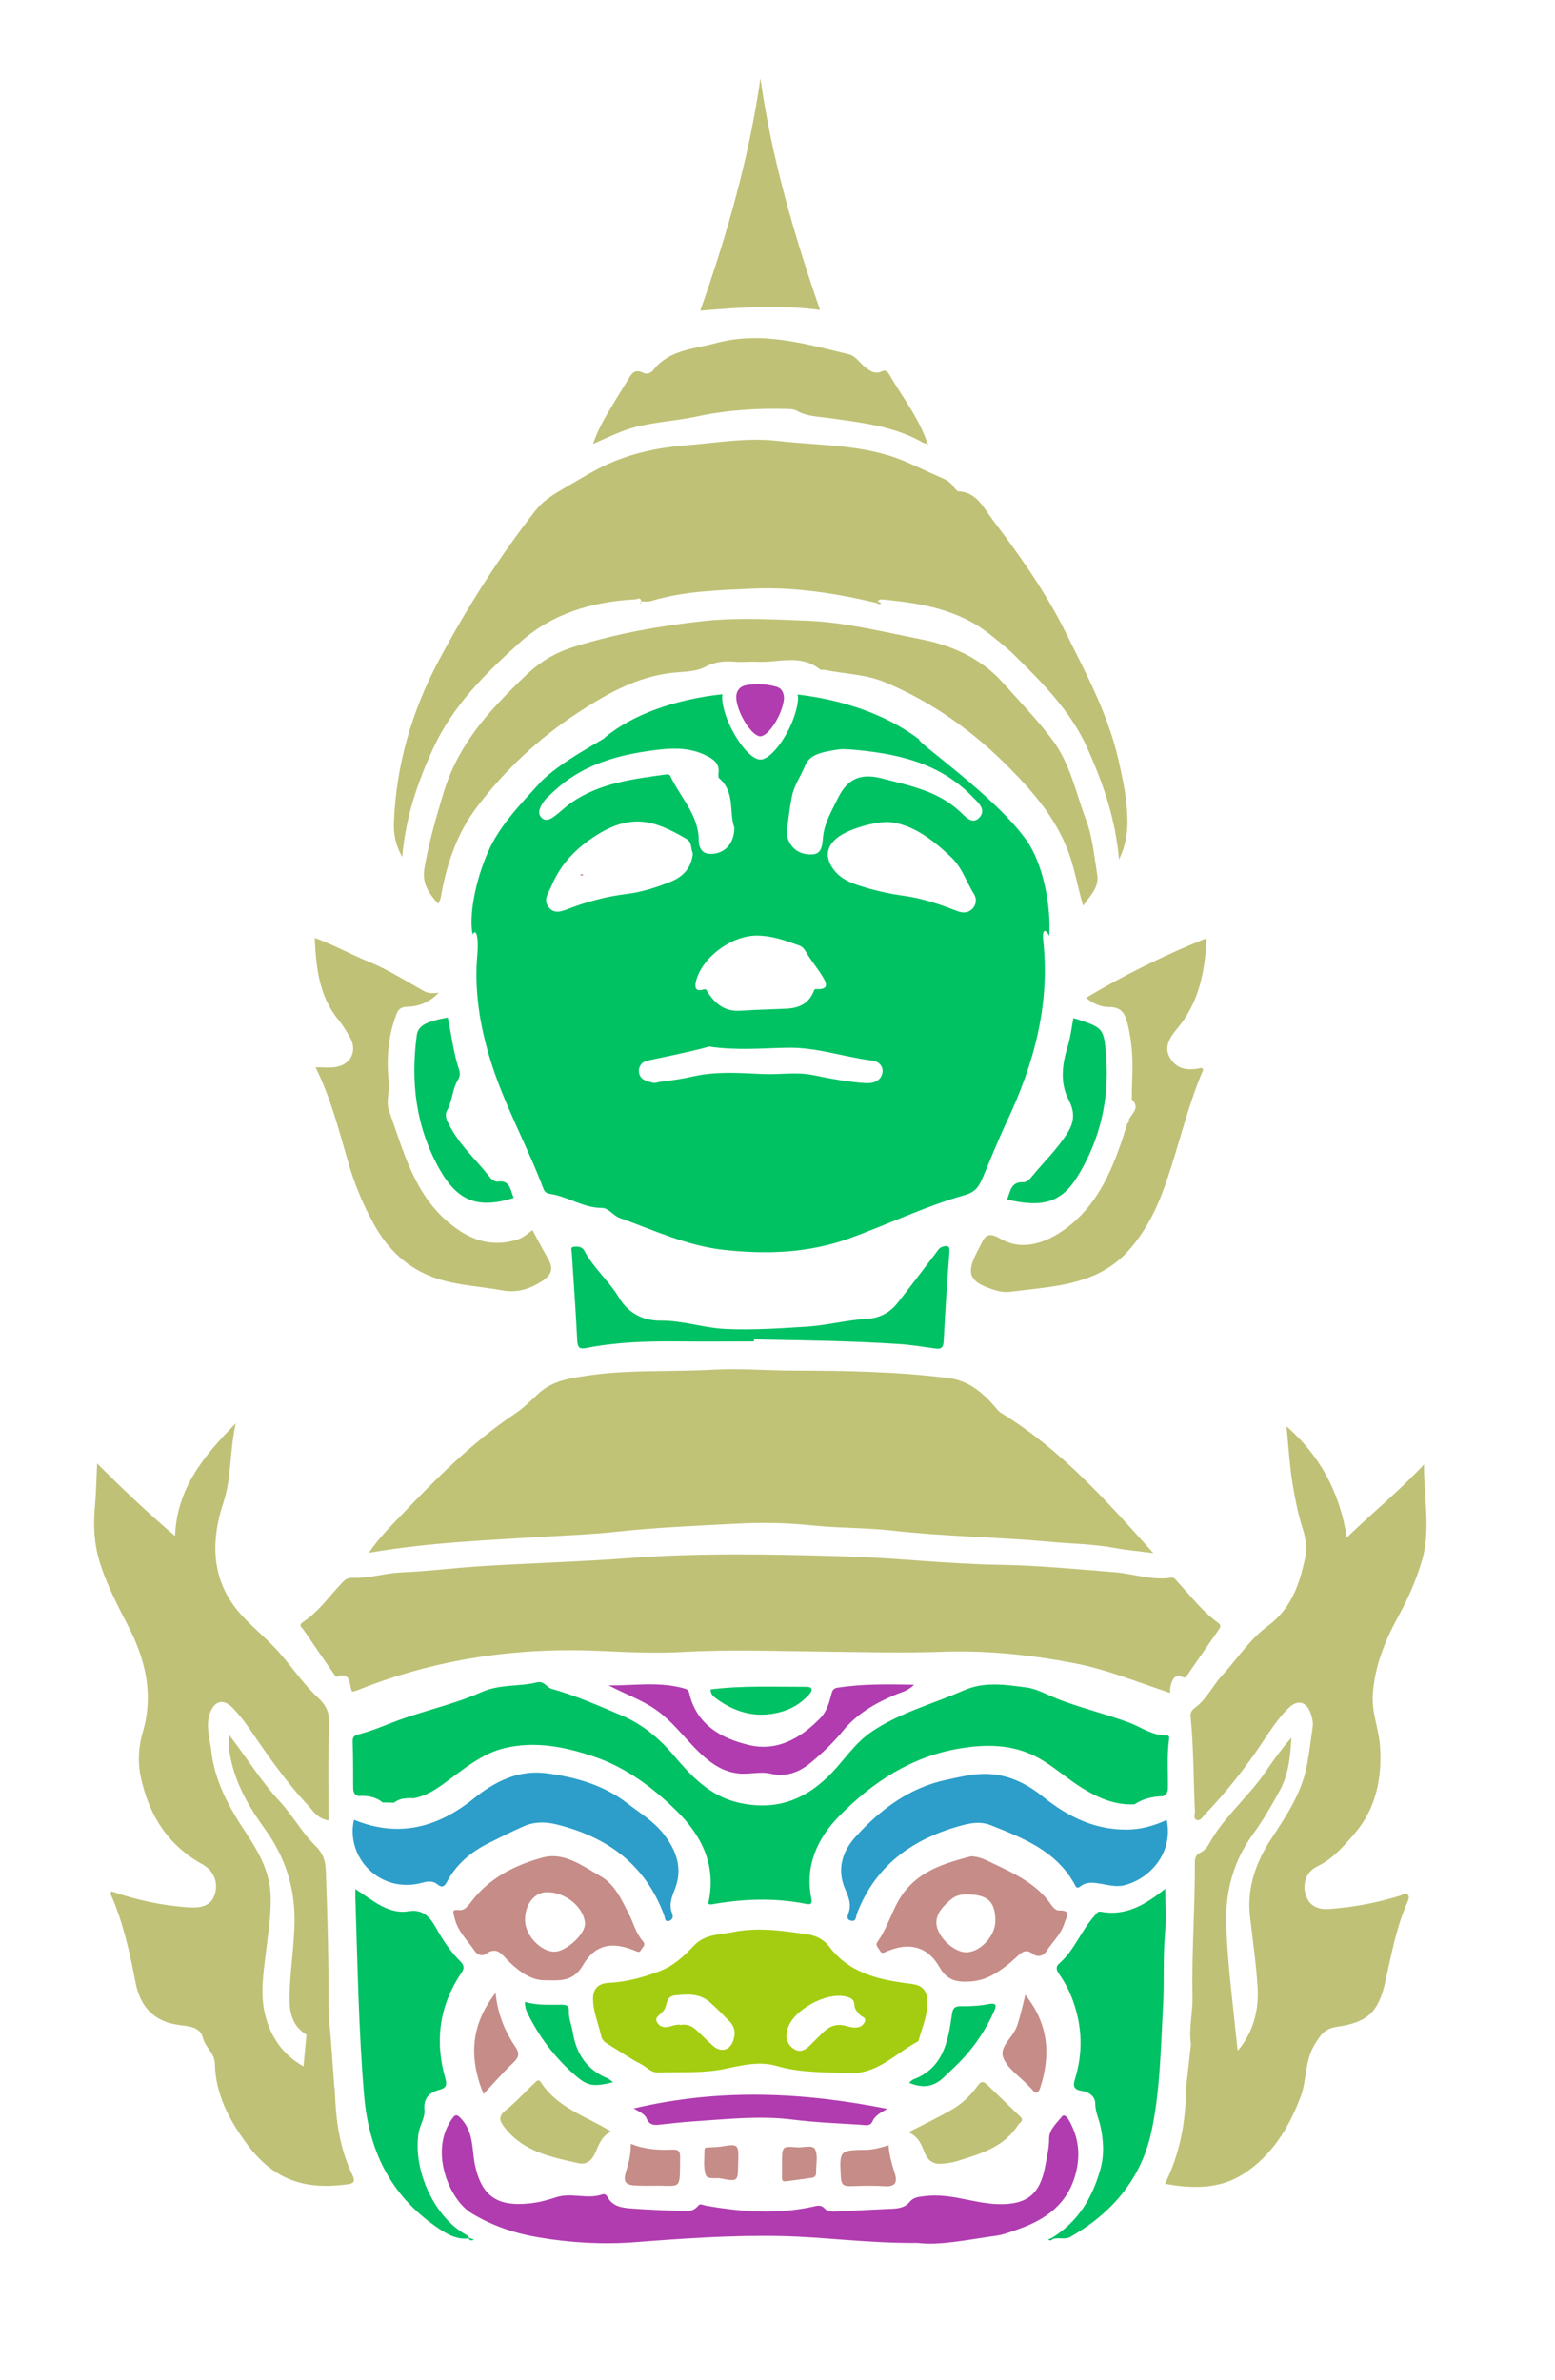 <?xml version="1.0" encoding="iso-8859-1"?>
<!-- Generator: Adobe Illustrator 25.3.1, SVG Export Plug-In . SVG Version: 6.00 Build 0)  -->
<svg version="1.1" xmlns="http://www.w3.org/2000/svg" xmlns:xlink="http://www.w3.org/1999/xlink" x="0px" y="0px"
	 viewBox="0 0 1545.531 2365.772" style="enable-background:new 0 0 1545.531 2365.772;" xml:space="preserve">
<g id="Layer_3">
</g>
<g id="Layer_1">
</g>
<g id="Layer_4">
</g>
<g id="Layer_6">
</g>
<g id="Layer_2">
</g>
<g id="Layer_7">
</g>
<g id="Layer_13">
</g>
<g id="Layer_12">
</g>
<g id="Layer_11">
</g>
<g id="Layer_10">
</g>
<g id="Layer_9">
</g>
<g id="Layer_8">
	<path style="fill:#C68C87;" d="M543.305,1968.539c-14.653,0.721-26.184-7.954-37.021-18.127c-6.642-6.236-11.655-16.64-23.72-7.87
		c-2.636,1.916-7.753,1.186-10.191-2.419c-7.471-11.049-17.794-20.306-20.741-34.245c-0.974-4.608-3.206-8.003,4.431-7.112
		c5.386,0.629,8.637-3.385,11.688-7.474c18.111-24.278,44.08-37.413,71.93-44.827c21.079-5.611,39.246,8.44,57.009,18.494
		c14.48,8.195,20.782,23.052,28.018,36.936c4.806,9.222,7.158,19.735,14.247,27.746c3.46,3.91-0.329,5.99-1.735,8.67
		c-1.782,3.398-3.85,1.722-6.465,0.666c-22.625-9.137-39.232-6.142-51.312,14.557
		C570.385,1969.057,558.537,1969.018,543.305,1968.539z M521.84,1908.661c-0.04,15.197,16.152,32.292,30.271,31.418
		c11.136-0.689,30.203-17.864,29.327-28.531c-1.261-15.345-19.057-30.72-37.844-30.577
		C531.099,1881.066,521.882,1892.799,521.84,1908.661z"/>
	<path style="fill:#C68C87;" d="M965.039,1845.307c8.53,0.158,15.553,4.027,22.563,7.362c21.664,10.307,43.499,20.449,57.602,41.426
		c1.556,2.314,4.736,5.183,7.035,5.075c13.513-0.635,7.317,7.116,5.647,12.67c-3.33,11.076-12.08,18.778-18.141,28.158
		c-3.072,4.754-8.982,5.662-12.996,2.481c-7.073-5.606-11.187-1.857-16.112,2.691c-7.166,6.617-14.346,12.576-23.294,17.614
		c-8.807,4.959-16.426,6.757-25.371,7.107c-11.863,0.465-21.07-1.823-28.135-14.286c-11.751-20.73-30.063-25.179-51.941-15.995
		c-2.915,1.224-5.526,3.232-7.44-0.691c-1.325-2.715-5.041-4.894-2.14-8.898c10.36-14.297,14.315-31.969,24.391-46.455
		C913.376,1859.602,939.032,1852.184,965.039,1845.307z M989.313,1909.407c-0.099-20.383-8.771-26.415-29.919-26.192
		c-8.693,0.092-12.72,3.36-17.908,8.243c-5.528,5.203-10.122,10.705-10.797,18.471c-1.1,12.646,15.127,29.91,28.656,30.753
		C973.39,1941.557,989.388,1924.862,989.313,1909.407z"/>
	<path style="fill:#C68C87;" d="M1019.098,1983.076c23.106,28.959,25.5,59.711,14.714,92.481c-1.694,5.146-4.178,6.669-8.014,1.572
		c-1.117-1.484-2.594-2.694-3.883-4.052c-8.506-8.953-20.261-16.579-24.619-27.233c-4.619-11.29,9.386-20.294,13.306-31.29
		C1014.112,2004.706,1016.199,1994.602,1019.098,1983.076z"/>
	<path style="fill:#C68C87;" d="M480.602,2081.629c-14.975-36.59-12.503-69.162,12.003-100.551
		c1.881,20.434,8.945,37.79,19.572,53.506c4.545,6.722,3.56,10.54-2.042,15.876C500.137,2059.982,491.063,2070.475,480.602,2081.629
		z"/>
	<path style="fill:#C68C87;" d="M626.988,2131.093c13.586,5.6,27.32,6.367,41.146,5.803c5.553-0.227,7.882,1.026,7.829,7.267
		c-0.302,35.118,1.568,27.895-27.626,28.643c-4.854,0.124-9.717,0.001-14.573-0.121c-12.335-0.311-14.918-3.2-11.252-15.009
		C625.168,2149.125,627.075,2140.619,626.988,2131.093z"/>
	<path style="fill:#C68C87;" d="M883.14,2132.331c0.556,9.744,3.325,18.953,6.236,28.213c2.598,8.263,0.852,13.516-9.891,12.756
		c-11.568-0.818-23.245-0.391-34.863-0.085c-6.162,0.162-8.486-1.983-8.836-8.366c-1.489-27.161-1.682-27.345,24.584-27.75
		c8.038-0.124,15.427-2.314,22.918-4.565L883.14,2132.331z"/>
	<path style="fill:#C68C87;" d="M777.239,2150.983c-0.006-17.448,0.008-17.618,14.891-16.377c6.246,0.521,15.701-2.832,18.009,2.031
		c3.055,6.438,0.797,15.357,1.018,23.203c0.096,3.4-1.754,4.686-4.621,5.092c-8.509,1.205-17.023,2.382-25.548,3.466
		c-3.993,0.508-3.889-2.173-3.787-5.016C777.349,2159.255,777.239,2155.117,777.239,2150.983z"/>
	<path style="fill:#C68C87;" d="M733.611,2151.962c0-1.893,0.008-1.146-0.001-0.398c-0.192,16.921-0.27,17.317-17.076,13.98
		c-5.235-1.039-13.584,1.536-15.229-3.711c-2.365-7.543-1.098-16.266-1.116-24.486c-0.007-3.41,3.07-2.436,5.026-2.639
		c3.71-0.385,7.496-0.207,11.162-0.806C734.38,2130.958,734.37,2130.896,733.611,2151.962z"/>
	<path style="fill:#C68C87;" d="M883.289,2132.532c0.172-0.274,0.308-0.585,0.531-0.807c0.096-0.095,0.373-0.008,0.567-0.003
		c-0.415,0.204-0.83,0.408-1.246,0.611C883.14,2132.331,883.289,2132.532,883.289,2132.532z"/>
	<path style="fill:#C68C87;" d="M579.824,869.97c-0.9,0.195-2.434,0.78-2.594,0.52c-0.81-1.317,0.506-1.436,1.352-1.755
		C579.005,869.137,579.419,869.549,579.824,869.97z"/>
	<path style="fill:#00C163;" d="M1127.619,1793.621c-19.577,1.019-36.596-6.49-52.599-16.525
		c-13.007-8.156-24.632-18.307-37.692-26.52c-26.115-16.423-53.942-17.367-83.304-12.481c-48.313,8.04-87.019,33.628-120.115,67.432
		c-21.364,21.821-34.073,49.073-27.537,81.54c0.818,4.063,0.501,6.677-4.822,5.607c-31.63-6.357-63.231-5.144-94.811,0.507
		c-0.971,0.174-2.095-0.506-2.876-0.715c8.546-37.227-5.779-66.942-31.061-91.971c-23.809-23.569-50.807-43.66-82.851-54.441
		c-28.381-9.549-57.818-15.531-88.096-8.366c-19.884,4.706-35.708,16.845-51.684,28.66c-12.03,8.896-23.669,18.512-39.037,21.257
		c-6.792-0.332-13.488-0.19-19.258,4.199c0,0-0.615,0.189-0.603,0.185c-3.668-0.063-7.348-0.121-11.028-0.18
		c0,0,0.181,0.099,0.181,0.099c-7.044-5.887-15.358-7.096-24.145-6.566c-5.276-1.373-5.263-5.489-5.276-9.793
		c-0.042-14.654-0.009-29.315-0.457-43.959c-0.157-5.122,1.311-6.345,6.474-7.68c11.459-2.964,22.53-7.538,33.609-11.843
		c28.843-11.21,59.614-17.368,87.657-29.853c18.608-8.285,37.337-5.339,55.533-9.821c6.958-1.714,9.471,5.088,14.744,6.549
		c23.834,6.606,46.379,16.624,69.084,26.262c20.467,8.688,36.796,22.012,51.245,38.99c17.676,20.77,36.072,41.057,64.895,47.711
		c37.354,8.624,67.276-2.644,93.13-29.806c12.891-13.544,23.273-29.608,39.01-40.358c28.144-19.225,61.011-27.812,91.732-41.264
		c21.3-9.326,41.813-5.606,62.381-3.044c10.305,1.284,20.663,7.284,30.89,11.321c23.268,9.185,47.631,14.847,71.068,23.533
		c12.321,4.566,23.508,13.318,37.657,12.797c2.599-0.096,2.533,2.245,2.272,4.13c-2.237,16.091-0.879,32.27-1.144,48.406
		c-0.063,3.856-1.37,6.483-4.898,7.973C1145.779,1785.844,1136.169,1787.869,1127.619,1793.621z"/>
	<path style="fill:#00C163;" d="M1045.378,2224.697c25.991-15.917,40.479-39.864,48.387-68.626
		c3.888-14.14,3.03-28.107,0.058-42.134c-1.606-7.581-5.206-14.511-5.235-22.716c-0.027-7.891-6.982-11.79-13.704-12.804
		c-8.886-1.34-8.165-6.091-6.314-12.161c8.016-26.281,7.071-52.213-2.381-78.029c-3.387-9.251-7.875-17.78-13.45-25.8
		c-2.571-3.699-4.076-6.986,0.205-10.719c15.144-13.209,21.7-32.845,35.091-47.437c1.831-1.995,2.812-4.48,5.95-3.885
		c25.209,4.78,44.707-7.195,64.164-22.795c0,15.629,1.032,30.123-0.231,44.414c-2.125,24.026-0.579,48.088-1.935,72.056
		c-2.366,41.814-2.783,84.057-11.604,125.034c-10.068,46.774-39.062,80.832-80.397,104.46c-5.54,3.167-11.891,0.23-17.598,2.238
		C1046.049,2225.426,1045.713,2225.061,1045.378,2224.697z"/>
	<path style="fill:#00C163;" d="M465.977,2225.144c-10.226,1.196-18.677-2.504-27.226-8.037
		c-48.967-31.694-72.099-76.956-76.92-134.683c-5.441-65.147-6.473-130.367-8.632-195.592c-0.085-2.576-0.011-5.158-0.011-8.991
		c6.544,4.414,12.231,8.353,18.021,12.134c10.606,6.925,22.273,12.155,34.899,9.952c14.589-2.545,21.849,6.781,27.14,16.291
		c6.819,12.259,14.34,23.634,24.17,33.456c3.856,3.852,4.445,6.685,1.215,11.456c-21.921,32.378-26.741,67.609-16.016,104.952
		c1.998,6.957,0.719,9.562-6.42,11.503c-9.259,2.517-15.408,7.943-14.319,19.55c0.754,8.033-4.669,15.367-5.926,23.625
		c-5.404,35.5,14.195,80.273,44.47,99.135c2.212,1.378,4.722,2.214,5.974,4.74L465.977,2225.144z"/>
	<path style="fill:#00C163;" d="M749.404,1333.536c-25.859,0-51.719,0.194-77.576-0.051c-30.031-0.284-59.939,0.797-89.494,6.614
		c-6.493,1.278-8.273-0.881-8.604-7.442c-1.472-29.183-3.571-58.334-5.418-87.498c-0.132-2.077-1.414-5.271,1.464-5.682
		c3.952-0.564,8.628-0.614,10.934,3.763c9.153,17.381,24.602,30.068,34.59,46.82c9.335,15.656,24.326,22.941,41.447,22.772
		c21.986-0.217,42.614,7.266,64.416,8.256c27.041,1.228,53.827-0.611,80.652-2.291c20.118-1.26,39.79-6.633,60.027-7.769
		c12.05-0.677,22.493-5.942,30.069-15.579c12.943-16.465,25.598-33.158,38.276-49.829c1.825-2.4,3.271-5.271,6.284-6.145
		c4.26-1.237,7.745-2.027,7.183,5.175c-2.302,29.49-4.192,59.016-5.746,88.555c-0.315,5.989-2.142,8.15-7.923,7.38
		c-11.85-1.578-23.676-3.641-35.583-4.434c-45.656-3.041-91.404-3.69-137.141-4.495c-2.622-0.046-5.24-0.373-7.86-0.569
		C749.403,1331.902,749.404,1332.719,749.404,1333.536z"/>
	<path style="fill:#00C163;" d="M1000.916,1192.428c3.403-7.821,3.488-17.988,16.381-17.185c2.397,0.149,5.626-2.422,7.4-4.608
		c12.016-14.809,25.997-27.997,36.206-44.308c6.844-10.935,7.694-20.616,1.185-33.089c-8.815-16.89-6.373-35.511-0.739-53.644
		c2.745-8.835,3.714-18.222,5.485-27.363c0.731,0.135,1.49,0.195,2.192,0.427c27.466,9.07,28.237,9.014,30.387,37.573
		c3.199,42.485-5.879,82.526-28.289,118.984C1055.183,1195.144,1036.734,1200.952,1000.916,1192.428z"/>
	<path style="fill:#00C163;" d="M445.063,1011.569c3.688,17.438,5.632,35.322,11.379,52.348c1.356,4.017,0.054,7.349-1.842,10.65
		c-5.218,9.081-4.972,19.942-10.25,29.286c-3.388,5.998,1.289,13.125,4.614,18.965c10.108,17.758,25.48,31.386,37.856,47.382
		c1.696,2.192,5.225,4.712,7.536,4.393c13.188-1.816,12.772,8.82,16.265,16.212c-35.855,11.329-56.087,3.112-74.106-29.134
		c-23.223-41.562-28.492-86.022-22.291-132.487c0.848-6.352,4.925-9.905,10.299-12.213c3.404-1.462,7.028-2.468,10.624-3.414
		C438.329,1012.719,441.607,1012.246,445.063,1011.569z"/>
	<path style="fill:#00C163;" d="M521.794,1989.991c12.8,3.865,24.854,2.682,36.793,2.851c4.603,0.065,7.038,0.946,6.798,6.141
		c-0.333,7.198,2.72,13.879,3.826,20.833c3.438,21.617,13.862,37.625,34.587,46.156c1.954,0.804,3.546,2.488,5.559,3.947
		c-21.586,5.058-25.857,3.921-41.285-10.111c-17.675-16.075-31.733-34.867-42.551-56.126
		C523.518,1999.748,521.559,1995.771,521.794,1989.991z"/>
	<path style="fill:#00C163;" d="M903.525,2070.403c1.976-1.572,2.962-2.821,4.237-3.302c29.742-11.243,34.566-37.698,38.318-64.203
		c0.983-6.946,2.693-8.606,9.254-8.554c8.932,0.07,18.035-0.335,26.769-2.046c9.43-1.848,8.158,2.104,5.565,7.84
		c-7.271,16.082-16.794,30.769-28.484,43.917c-6.694,7.528-14.226,14.322-21.524,21.295
		C927.962,2074.614,916.809,2076.135,903.525,2070.403z"/>
	<path style="fill:#00C163;" d="M706.218,1679.435c31.653-4.029,63.365-2.535,95.028-2.603c7.723-0.016,5.929,4.255,2.862,7.699
		c-8.146,9.147-18.356,14.982-30.35,17.897c-23.308,5.664-43.81-0.462-62.542-14.378
		C708.522,1686.049,706.245,1683.577,706.218,1679.435z"/>
	<path style="fill:#00C163;" d="M466.396,2224.634c1.488,0.509,2.976,1.019,4.464,1.528c-0.239,0.248-0.444,0.657-0.724,0.718
		c-1.766,0.382-3.431,0.411-4.158-1.738C465.977,2225.144,466.396,2224.634,466.396,2224.634z"/>
	<path style="fill:#00C163;" d="M1046.383,2225.792c-1.427,1.33-2.912,1.951-4.579,0.38c1.192-0.491,2.383-0.983,3.574-1.475
		C1045.713,2225.061,1046.049,2225.426,1046.383,2225.792z"/>
	<path style="fill:#C0C276;" d="M366.69,1543.556c9.111-13.576,19.861-24.498,30.362-35.5
		c35.498-37.189,71.53-73.795,114.622-102.574c8.364-5.586,15.702-12.819,23.074-19.759c14.276-13.437,32.015-15.734,50.458-18.434
		c41.043-6.009,82.36-3.373,123.499-5.719c26.255-1.497,52.71,0.84,79.077,0.898c51.8,0.115,103.55,0.941,155.033,7.453
		c18.972,2.4,32.878,13.518,44.92,27.219c2.437,2.773,4.383,5.682,7.668,7.694c58.716,35.974,103.928,86.534,150.892,139.046
		c-14.416-1.866-26.411-2.88-38.19-5.062c-21.454-3.973-43.224-4.173-64.834-6.163c-51.845-4.774-103.989-5.193-155.799-11.07
		c-27.157-3.08-54.725-2.471-81.916-5.341c-24.358-2.571-48.723-2.858-72.946-1.623c-40.733,2.076-81.518,3.829-122.127,8.262
		c-21.221,2.317-42.61,3.124-63.935,4.437C486.841,1530.998,427.001,1533.144,366.69,1543.556z"/>
	<path style="fill:#BFC176;" d="M871.048,599.304c-40.502-9.543-81.42-16.035-123.161-14.153
		c-33.937,1.53-68.033,2.381-101.002,12.339c-3.076,0.929-6.632,0.268-9.965,0.345l0.26,0.174c-0.17-5.048-3.896-2.331-5.733-2.227
		c-42.807,2.421-82.241,13.653-115.042,43.166c-33.911,30.511-66.234,62.537-85.635,104.512
		c-15.622,33.797-27.707,69.057-31.011,108.348c-6.646-11.591-8.717-22.912-8.243-34.701c2.285-56.827,17.858-110.231,44.4-160.119
		c27.927-52.492,59.777-102.654,96.401-149.624c7.445-9.548,17.116-15.49,27.833-21.702c10.927-6.333,21.92-13.097,33.315-19.116
		c27.573-14.566,57.121-21.354,87.9-23.814c30.251-2.418,60.505-7.927,90.857-4.465c42.5,4.847,86.155,3.136,126.703,20.176
		c13.048,5.483,25.757,11.771,38.761,17.365c3.974,1.71,7.005,4.075,9.583,7.445c1.549,2.025,3.603,5.041,5.572,5.154
		c18.36,1.058,25.035,16.855,33.763,28.329c26.931,35.402,52.766,72.009,72.51,111.795c20.288,40.884,42.225,81.543,52.495,126.674
		c4.456,19.581,8.647,39.301,8.968,59.609c0.21,13.223-1.712,25.775-8.396,39.705c-3.352-40.592-16.038-76.403-31.598-111.145
		c-16.392-36.601-44.458-64.516-72.448-92.203c-7.444-7.364-15.852-13.781-24.035-20.363
		c-30.877-24.836-67.926-31.07-105.762-34.803c-2.154-0.213-4.579-0.552-6.008,1.887
		C871.891,598.354,871.464,598.824,871.048,599.304z"/>
	<path style="fill:#BFC176;" d="M1163.04,1682.917c-32.497-10.749-62.974-23.362-95.174-29.539
		c-43.445-8.335-87.361-13.006-131.798-11.4c-39.402,1.424-78.812,0.256-118.231-0.16c-46.15-0.487-92.362-2.215-138.543,0.329
		c-27.028,1.489-54.075,0.363-81.107-0.933c-83.617-4.009-164.744,7.695-242.729,38.935c-1.717,0.688-3.563,1.055-5.384,1.582
		c-3.593-6.826-0.501-20.714-15.843-14.731c-0.464,0.181-2.184-2.682-3.226-4.19c-9.783-14.168-19.597-28.316-29.26-42.566
		c-1.539-2.269-5.765-4.388-0.57-7.806c15.937-10.486,26.548-26.4,39.584-39.843c3.139-3.237,5.702-4.232,10.447-4.079
		c16.064,0.517,31.565-4.735,47.711-5.398c25.06-1.03,50.022-4.235,75.067-5.899c50.485-3.354,101.058-4.559,151.569-8.38
		c70.764-5.353,141.819-3.83,212.811-1.77c51.768,1.502,103.201,7.648,155.064,8.474c38.087,0.606,76.288,4.336,114.398,7.376
		c18.834,1.502,37.172,8.414,56.389,5.414c3.126-0.488,4.48,2.373,6.2,4.209c13.064,13.951,24.584,29.439,40.332,40.71
		c3.771,2.699,1.785,4.947,0.012,7.505c-10.011,14.453-19.957,28.953-30,43.384c-0.998,1.435-3,3.818-3.689,3.553
		c-4.551-1.747-8.831-3.07-11.526,2.462C1163.744,1673.846,1162.736,1677.876,1163.04,1682.917z"/>
	<path style="fill:#BFC176;" d="M435.535,898.473c-9.813-10.902-16.238-20.47-13.659-35.609
		c4.331-25.427,11.499-49.853,18.874-74.494c10.514-35.129,30.375-63.707,54.845-89.82c8.991-9.595,18.311-18.905,27.858-27.948
		c13.424-12.716,28.552-21.874,46.712-27.55c42.237-13.201,85.596-20.941,129.197-25.693c33.44-3.644,67.516-1.661,101.322-0.418
		c38.708,1.423,76.226,11.045,113.831,18.36c30.591,5.951,60.171,18.553,82.441,43.535c16.736,18.774,34.255,36.831,49.303,57.05
		c17.53,23.554,23.026,52.214,33.093,78.903c6.605,17.511,8.148,36.285,11.198,54.616c2.046,12.294-6.455,20.483-14.058,30.919
		c-5.281-18.046-8.038-34.734-13.605-50.69c-11.817-33.873-34.188-60.407-58.691-85.302c-36.09-36.666-77.174-66.435-124.941-86.258
		c-18.82-7.81-39.314-8.05-58.986-12.029c-1.823-0.369-4.247,0.231-5.479-0.758c-19.465-15.63-41.994-6.139-63.096-7.446
		c-6.534-0.405-13.366,0.602-20.112,0.016c-10.529-0.915-20.434-0.419-30.477,4.946c-9.85,5.261-21.788,4.798-32.886,6.02
		c-35.319,3.887-65.09,20.874-93.919,39.706c-38.668,25.26-71.979,56.567-99.98,93.294c-19.134,25.096-29.414,54.141-35.255,84.9
		c-0.42,2.212-0.722,4.451-1.243,6.638C437.57,894.425,436.937,895.396,435.535,898.473z"/>
	<path style="fill:#BFC176;" d="M312.631,932.281c18.482,6.696,35.7,16.315,53.819,23.709c19.603,7.999,37.148,19.399,55.501,29.497
		c3.571,1.965,7.883,2.031,14.077,1.325c-9.488,9.934-20.169,13.694-31.098,13.965c-6.913,0.172-9.137,2.76-11.1,7.927
		c-8.29,21.827-9.838,44.701-7.395,67.401c1.04,9.665-3.186,18.724,0.346,28.538c14.218,39.501,24.385,80.963,58.349,109.985
		c19.952,17.049,41.758,25.851,68.327,17.879c5.983-1.795,10.268-5.544,15.721-9.737c5.337,9.816,10.328,19.346,15.652,28.685
		c4.933,8.652,4.035,15.308-4.714,21.209c-12.642,8.527-25.822,12.9-41.242,10.012c-21.581-4.041-43.664-4.687-64.841-11.765
		c-28.685-9.588-48.465-28.563-62.714-54.461c-10.624-19.309-18.946-39.446-25.111-60.659c-9.211-31.69-17.235-63.808-32.586-94.839
		c7.559,0,13.47,0.654,19.187-0.124c16.362-2.227,23.025-16.704,14.431-30.83c-3.294-5.415-6.523-10.966-10.54-15.827
		c-19.814-23.978-22.587-52.794-23.843-82.1L312.631,932.281z"/>
	<path style="fill:#BFC176;" d="M1124.942,1092.964c-0.107-16.853,1.534-33.667-0.109-50.584
		c-0.763-7.855-1.871-15.539-3.718-23.136c-2.434-10.011-5.153-18.378-19.116-18.191c-8.117,0.109-17.191-4.135-22.38-9.271
		c38.204-22.73,77.781-42.359,119.544-59.117c-1.439,32.812-7.3,63.703-29.042,89.706c-7.379,8.825-14.24,18.798-6.553,30.445
		c7.427,11.254,19.234,11.418,31,8.69c0.573,0.998,1.376,1.803,1.21,2.193c-16.699,39.029-25.216,80.777-39.934,120.426
		c-8.061,21.717-19.006,42.175-34.725,59.64c-21.347,23.718-49.755,31.722-79.862,35.831c-12.575,1.716-25.2,3.066-37.802,4.588
		c-6.128,0.74-11.976-0.82-17.635-2.695c-22.284-7.383-25.612-15.582-15.074-36.278c1.018-2,2.069-3.982,3.102-5.974
		c4.509-8.692,6.344-16.14,20.61-7.785c19.306,11.307,40.622,5.822,59.416-6.42c31.511-20.526,47.292-51.935,59.359-85.887
		c2.62-7.373,4.83-14.892,7.228-22.342c1.755-1.039,1.888-2.662,1.593-4.44c0,0,0.036,0.289,0.035,0.288
		C1125.702,1106.475,1133.12,1100.851,1124.942,1092.964z"/>
	<path style="fill:#BFC176;" d="M921.852,440.135c-1.88,1.26-3.653,0.374-5.226-0.516c-28.696-16.234-60.74-19.534-92.474-24.031
		c-11.015-1.561-22.327-1.553-32.455-7.386c-2.417-1.392-5.757-1.538-8.691-1.621c-30.361-0.861-60.413,0.974-90.291,7.389
		c-25.067,5.382-51.203,5.615-75.432,15.191c-8.808,3.481-17.384,7.547-27.862,12.133c5.208-15.254,12.522-27.162,19.64-39.148
		c4.568-7.692,9.392-15.231,14.049-22.87c3.833-6.287,6.691-13.747,16.784-8.431c2.595,1.367,7.14,0,9.274-2.765
		c15.795-20.465,40-20.972,62.073-26.931c45.543-12.295,88.816,0.519,132.352,11.03c6.594,1.592,10.05,7.535,14.856,11.553
		c5.374,4.493,10.649,8.901,18.058,5.45c4.042-1.883,5.903,0.702,7.281,3.065c13.073,22.42,29.439,43.018,37.834,68.038
		L921.852,440.135z"/>
	<path style="fill:#BFC176;" d="M755.804,78.014c11.092,79.033,33.263,154.792,59.218,230.127
		c-39.761-5.359-79.154-2.64-119.013,0.686C722.602,233.379,744.388,157.148,755.804,78.014z"/>
	<path style="fill:#BFC176;" d="M607.404,2118.883c-9.341,4.69-12.02,12.531-15.249,20.091c-3.162,7.402-8.141,13.42-17.035,11.438
		c-26.903-5.993-54.259-11.177-72.954-34.774c-5.194-6.556-7.898-11.26,0.52-17.918c9.944-7.866,18.442-17.544,27.812-26.17
		c1.743-1.605,4.444-5.808,7.182-1.552C553.924,2095.247,581.991,2103.506,607.404,2118.883z"/>
	<path style="fill:#BFC176;" d="M903.073,2119.59c15.899-8.264,30.408-15.041,44.105-23.186
		c9.552-5.681,17.787-13.619,24.265-22.732c3.325-4.677,5.703-5.129,9.484-1.497c11.094,10.657,22.159,21.344,33.223,32.031
		c4.167,4.026-0.864,5.911-2.293,8.173c-13.948,22.074-37.274,28.653-60.155,35.799c-4.955,1.547-10.095,2.293-15.375,2.724
		c-8.937,0.728-14.057-3.061-17.295-10.98C915.93,2132.333,913.249,2124.287,903.073,2119.59z"/>
	<path style="fill:#BFC176;" d="M872.329,597.894c1.224,0.539,2.448,1.078,3.672,1.617c-1.721,1.575-3.346,0.953-4.95-0.212
		C871.464,598.824,871.891,598.354,872.329,597.894z"/>
	<path style="fill:#BFC176;" d="M312.856,932.072c-0.325-0.048-0.691-0.024-0.956-0.176c-0.122-0.07-0.047-0.485-0.061-0.744
		c0.264,0.376,0.529,0.753,0.793,1.129C312.631,932.281,312.856,932.072,312.856,932.072z"/>
	<path style="fill:#BFC176;" d="M636.92,597.835c0.149,0.538,0.298,1.076,0.447,1.613c-0.439-0.004-0.877-0.008-1.316-0.013
		c0.384-0.471,0.768-0.941,1.141-1.419C637.18,598.009,636.92,597.835,636.92,597.835z"/>
	<path style="fill:#BFC176;" d="M921.62,440.283c0.415,0.428,0.829,0.855,1.244,1.283c-1.217,0.151-1.956-0.038-1.016-1.429
		C921.852,440.135,921.62,440.283,921.62,440.283z"/>
	<path style="fill:#A4CD12;" d="M847.237,2060.921c-25.291-1.13-50.444,0.012-75.083-7.145c-17.014-4.942-34.119-0.931-50.989,2.707
		c-22.193,4.786-44.772,3.007-67.196,3.76c-6.818,0.229-11.209-5.457-16.705-8.272c-11.624-5.953-22.385-13.579-33.624-20.312
		c-3.136-1.879-5.506-4.519-6.161-7.7c-2.543-12.356-8.059-24.019-8.035-36.997c0.019-10.244,5.395-15.358,15.664-15.865
		c17.551-0.867,34.382-5.426,50.786-11.724c13.692-5.257,24.077-14.896,33.784-25.261c10.891-11.627,25.771-10.836,39.453-13.583
		c24.681-4.955,49.249-1.16,73.687,2.406c8.223,1.2,16.007,4.993,21.139,11.839c20.562,27.429,50.793,33.537,81.911,37.351
		c9.698,1.189,14.896,5.401,15.768,15.065c1.284,14.233-4.736,26.943-8.301,40.165c-0.191,0.709-0.457,1.69-0.99,1.973
		C891.021,2040.652,873.678,2060.348,847.237,2060.921z M676.838,2012.912c6.577-1.166,11.675,1.614,16.202,5.952
		c5.135,4.92,10.195,9.925,15.468,14.693c7.804,7.055,16.837,4.873,20.314-5.085c2.357-6.75,1.762-13.427-3.516-18.809
		c-6.551-6.681-13.057-13.459-20.125-19.567c-9.931-8.582-21.783-7.832-33.995-6.551c-9.198,0.964-7.915,8.312-10.499,13.541
		c-0.95,1.922-2.867,3.385-4.414,4.987c-2.259,2.339-5.601,4.146-3.116,8.348c2.182,3.689,5.384,5.007,9.449,4.614
		C667.406,2014.571,671.852,2011.852,676.838,2012.912z M847.68,2015.469c6.142,0.46,9.176-1.071,11.367-4.717
		c2.968-4.94-1.96-5.494-4.008-7.517c-3.012-2.974-5.737-6.14-5.916-10.5c-0.212-5.145-3.19-6.6-7.647-7.81
		c-19.765-5.363-53.644,13.062-58.978,32.686c-2.015,7.412-0.413,14.503,6.284,18.984c7.199,4.818,12.618,0.459,17.604-4.667
		c3.918-4.028,7.997-7.899,12.022-11.822c6.366-6.205,13.694-8.788,22.518-6.158C843.776,2014.799,846.74,2015.262,847.68,2015.469z
		"/>
	<path style="fill:#2D9EC9;" d="M1159.625,1809.069c6.883,33.245-17.251,58.969-42.342,65.06c-8.136,1.975-15.783-0.38-23.325-1.558
		c-7.412-1.158-13.921-2.16-20.178,2.635c-4.234,3.245-4.995-0.856-6.309-3.159c-18.511-32.439-50.791-45.006-82.991-57.732
		c-10.457-4.133-20.814-1.905-30.874,0.917c-47.177,13.235-83.499,39.379-101.76,86.741c-1.101,2.855-0.765,8.464-5.686,7.395
		c-6.482-1.407-3.003-6.276-2.063-10.009c1.981-7.865-1.354-15.097-4.18-21.714c-8.573-20.078-2.204-37.842,10.593-51.911
		c24.622-27.068,53.422-48.831,90.583-56.569c13.846-2.884,27.268-6.483,41.917-5.661c21.08,1.183,38.337,10.23,53.864,22.748
		c24.717,19.929,51.685,32.994,84.004,32.479C1134.374,1818.516,1147.286,1814.951,1159.625,1809.069z"/>
	<path style="fill:#2D9EC9;" d="M351.829,1809c44.123,18.129,83.212,7.783,119.017-21.115c21.088-17.02,44.524-28.776,72.279-25.145
		c29.013,3.796,57.072,11.712,80.776,30.161c12.097,9.415,25.521,17.354,35.206,29.619c13.249,16.778,19.947,34.916,11.371,56.217
		c-2.952,7.332-5.728,15.084-2.56,22.876c1.818,4.47,0.096,6.986-3.148,7.984c-3.982,1.226-3.785-3.258-4.593-5.455
		c-18.616-50.572-56.538-78.133-107.287-90.595c-10.878-2.671-21.678-2.704-31.936,1.745c-11.99,5.199-23.692,11.085-35.383,16.944
		c-17.493,8.765-31.979,20.895-41.336,38.442c-2.407,4.513-4.799,6.401-9.609,2.404c-4.019-3.34-9.299-3.081-14.051-1.726
		C377.663,1883.585,343.249,1846.168,351.829,1809z"/>
	<path style="fill:#B03CAF;" d="M911.819,2229.633c-49.335,0.476-92.565-5.983-136.1-6.849c-48.4-0.962-96.547,2.391-144.769,6.121
		c-31.685,2.451-63.43,0.598-95.143-4.688c-24.076-4.013-46.137-11.457-66.818-23.879c-22.417-13.465-41.674-60.272-21.137-91.893
		c4.193-6.456,5.596-8.343,11.994-0.586c11.306,13.706,9.07,30.147,12.437,45.258c7.189,32.262,24.329,40.372,54.521,37.194
		c8.819-0.928,17.616-3.318,26.08-6.088c15.054-4.927,30.667,2.322,45.593-2.752c2.61-0.887,4.163,0.394,5.379,2.627
		c5.021,9.218,14.188,10.592,23.146,11.282c15.703,1.209,31.461,1.752,47.205,2.35c7.001,0.266,14.363,1.69,19.749-5.112
		c1.999-2.525,4.703-0.556,7.251-0.102c35.575,6.338,71.2,8.9,106.944,1.069c3.802-0.833,7.734-2.29,11.355,1.733
		c3.222,3.579,8.076,3.294,12.693,3.045c18.358-0.99,36.723-1.852,55.088-2.719c6.163-0.291,12.39-1.456,16.338-6.233
		c4.329-5.238,8.562-5.386,15.255-6.28c25.652-3.422,49.181,7.519,73.95,7.975c28.248,0.52,40.991-10.179,46.04-37.964
		c1.647-9.063,3.923-17.899,3.86-27.463c-0.056-8.523,7.519-15.231,12.768-21.706c2.668-3.292,6.125,2.102,7.773,5.18
		c8.824,16.485,10.735,33.334,5.773,51.865c-8.083,30.185-29.603,45.296-56.847,54.934c-7.349,2.6-14.796,5.559-22.435,6.583
		C962.003,2226.256,934.41,2232.491,911.819,2229.633z"/>
	<path style="fill:#B03CAF;" d="M605.004,1675.414c25.41,0.279,50.798-4.103,75.751,3.254c4.199,1.238,4.023,3.689,4.711,6.304
		c7.938,30.182,31.721,43.178,58.523,49.631c28.422,6.843,51.689-6.573,71.274-26.61c6.515-6.665,8.916-15.522,11.134-24.172
		c1.003-3.91,2.298-5.57,6.33-6.184c24.496-3.729,49.079-3.395,75.777-2.899c-6.236,6.401-12.973,7.523-18.776,9.99
		c-19.879,8.45-37.997,18.821-52.069,36.067c-9.447,11.578-20.507,22.095-32.04,31.641c-11.128,9.211-24.334,14.375-39.49,10.783
		c-10.764-2.551-21.592,0.992-32.488-0.286c-11.626-1.364-20.945-6.165-30.038-13.4c-18.61-14.807-31.424-35.488-50.822-49.312
		C638.159,1689.8,621.104,1683.982,605.004,1675.414z"/>
	<path style="fill:#B03CAF;" d="M629.773,2095.977c85.3-20.136,167.829-16.342,252.208,0.386
		c-6.959,3.916-12.286,6.672-14.901,12.557c-2.279,5.131-7.089,3.545-10.904,3.298c-22.836-1.484-45.776-2.3-68.449-5.172
		c-32.708-4.142-65.089-0.389-97.571,1.701c-11.949,0.769-23.857,2.198-35.771,3.451c-5.333,0.561-9.359-0.474-11.66-6.105
		C640.815,2101.418,635.882,2099.489,629.773,2095.977z"/>
	<path style="fill:#BFC176;" d="M349.833,2161.26c-11.095-23.681-15.502-49.011-16.669-74.893
		c-0.263-5.857-0.392-9.947-0.951-13.001l-3.533-48.311c-0.962-11.208-2.098-22.455-2.083-33.684
		c0.057-40.97-0.989-81.91-2.44-122.846c-0.433-12.202,0.479-22.824-10.721-33.746c-13.239-12.91-22.568-30.229-35.551-44.214
		c-18.349-19.764-32.407-42.917-50.459-66.34c0,5.757-0.309,9.108,0.048,12.385c3.338,30.624,17.729,56.513,35.354,80.836
		c19.883,27.439,30.206,57.49,29.924,91.772c-0.217,26.339-4.937,52.254-4.968,78.568c-0.022,18.702,6.411,28.28,16.815,34.87
		l-2.934,31.478c-19.537-10.954-32.239-27.966-38.062-50.993c-5.258-20.788-1.768-41.783,0.726-62.608
		c2.222-18.554,5.23-36.957,4.676-55.81c-0.715-24.339-12.196-44.189-24.992-63.481c-16.414-24.745-30.563-50.438-33.96-80.46
		c-1.369-12.102-5.637-24.191-1.721-36.671c4.208-13.414,13.595-16.198,23.138-6.16c5.66,5.953,10.9,12.423,15.551,19.197
		c18.443,26.862,36.864,53.729,59.212,77.584c5.12,5.464,8.907,12.842,20.276,14.938c0-28.536-0.45-55.963,0.187-83.365
		c0.326-13.996,3.424-25.847-10.29-38.394c-15.983-14.623-28.072-33.964-43.348-50.028c-11.267-11.849-24.294-22.352-34.779-34.365
		c-28.188-32.294-29.179-70.781-16.194-109.976c8.239-24.869,5.988-50.914,12.272-78.66
		c-32.102,32.629-58.576,64.805-60.367,112.062c-27.447-23.383-52.033-46.673-77.472-72.155
		c-0.747,15.689-0.906,29.124-2.155,42.567c-1.731,18.628-0.867,37.482,4.765,55.625c6.876,22.154,17.551,42.613,28.167,63.164
		c17.253,33.4,25.733,68.081,14.584,105.828c-4.127,13.973-5.082,29.255-2.132,43.545c7.807,37.825,26.546,68.547,61.488,87.767
		c11.428,6.285,15.926,18.217,12.305,29.701c-3.148,9.979-10.923,13.976-25.606,13.072c-26.508-1.631-52.223-7.293-77.345-15.975
		c-0.338,1.286-0.861,2.111-0.642,2.609c12.387,28.12,18.988,57.84,24.716,87.85c4.514,23.655,17.865,38.917,42.624,42.339
		c9.752,1.348,21.624,1.739,24.304,12.589c2.413,9.768,11.773,15.505,11.977,25.686c0.619,30.974,14.371,56.565,32.3,80.703
		c26.413,35.561,57.766,45.261,99.37,39.552C353.479,2170.276,352.619,2167.204,349.833,2161.26z"/>
	<path style="fill:#BFC176;" d="M1390.181,1606.039c9.554-17.316,17.373-35.432,23.027-54.426
		c9.245-31.056,1.829-62.396,2.113-95.826c-24.866,26.665-51.292,48.022-76.731,72.623c-7.044-45.169-26.715-81.503-59.927-110.506
		c2.033,19.946,3.072,39.735,6.351,59.145c2.396,14.18,5.296,28.665,9.64,42.139c3.434,10.653,4.558,20.485,2.374,30.406
		c-5.695,25.866-13.627,49.647-37.334,67.081c-17.476,12.852-29.972,32.42-44.963,48.741c-9.381,10.212-15.32,23.406-26.491,31.809
		c-3.962,2.98-5.299,5.252-4.851,9.714c3.113,31.051,2.739,62.264,4.265,93.39c0.151,3.067-1.97,7.654,1.921,8.9
		c3.326,1.065,5.656-3.07,7.874-5.389c21.292-22.266,40.333-46.345,57.391-72c7.878-11.849,15.616-23.894,25.825-33.87
		c9.505-9.288,18.53-6.303,22.456,6.515c1.237,4.039,2.109,8.066,1.554,12.18c-1.642,12.18-3.28,24.371-5.386,36.476
		c-4.856,27.913-20.091,50.988-35.275,73.983c-15.694,23.767-24.86,49.19-21.597,78.147c2.642,23.442,6.107,46.838,7.529,70.356
		c1.235,20.44-3.135,39.975-15.363,57.351c-1.412,2.006-2.905,3.884-4.464,5.66l-6.659-62.722
		c-2.147-20.512-3.906-41.009-4.653-61.63c-1.201-33.173,6.738-63.569,26.249-90.598c10.069-13.948,18.775-28.726,26.937-43.795
		c8.823-16.289,10.57-34.314,11.505-52.564c-9.212,10.775-17.493,21.791-25.16,33.22c-15.661,23.344-37.506,41.662-52.64,65.481
		c-3.497,5.504-5.956,12.537-12.526,15.516c-5.046,2.288-5.58,5.976-5.57,10.777c0.099,44.306-3.207,88.549-2.347,132.88
		c0.304,15.663-3.851,31.239-1.557,47.031l-4.615,41.024c-0.249,1.055-0.396,2.219-0.399,3.541
		c-0.079,32.445-5.806,63.784-20.799,94.059c27.984,5.162,54.746,5.209,78.127-9.897c28.208-18.224,45.397-46.271,56.855-77.159
		c6.05-16.31,3.809-34.736,13.525-50.964c5.679-9.487,10.132-16.224,21.705-17.915c31.621-4.62,42.08-14.523,49.076-46.237
		c5.845-26.499,10.783-53.195,21.83-78.23c1.03-2.335,2.046-5.454,0.002-7.421c-2.326-2.239-4.857,0.604-7.13,1.311
		c-22.959,7.15-46.433,11.539-70.377,13.325c-11.091,0.827-20.118-2.492-23.809-14.294c-3.281-10.491,0.478-22.775,11.314-27.935
		c15.739-7.494,26.734-20.47,37.277-32.698c21.13-24.506,27.541-54.976,25.331-86.944c-1.179-17.062-8.296-33.372-7.217-50.824
		C1366.163,1656.428,1376.551,1630.743,1390.181,1606.039z"/>
	<path style="fill:#00C263;" d="M1020.611,835.848c-30.812-44.26-111.416-99.337-106.977-100.818
		c-32.851-24.897-76.09-39.386-120.836-44.621c0.253,1.431,0.4,2.911,0.465,4.415c-0.357,2.634-0.519,4.415-0.847,6.164
		c-4.73,25.246-25.6,55.35-37.453,54.061c-13.043-1.419-33.957-34.192-36.931-57.544c-0.34-2.669-0.332-5.136-0.03-7.408
		c-46.412,5.057-88.929,19.869-116.886,43.082c2.484,0.383-45.648,24.193-65.071,45.685c-18.958,20.978-39.305,41.455-50.963,67.979
		c-13.067,29.726-19.096,64.174-15.294,82.197c3.933-7.454,5.983,4.853,4.672,19.304c-3.271,36.07,2.421,71.069,12.857,105.126
		c13.594,44.363,36.533,85.061,52.891,128.393c1.47,3.894,3.836,4.513,7.521,5.124c17.36,2.879,32.369,13.933,50.947,13.815
		c5.698-0.036,11.031,7.681,17.228,9.907c34.055,12.229,66.88,27.768,103.768,31.779c42.749,4.649,84.389,3.143,125.071-11.632
		c38.256-13.894,75.071-31.841,114.253-42.88c11.823-3.331,14.753-10.217,18.454-19.047c7.656-18.266,15.087-36.651,23.504-54.568
		c26.679-56.791,42.772-115.55,35.948-179.089c-1.085-10.101,1.13-13.538,5.997-5.016
		C1044.675,899.618,1036.667,858.912,1020.611,835.848z M752.661,930.041c14.781,0.129,28.482,5.04,42.079,10.002
		c4.203,1.534,6.217,6.137,8.646,9.981c4.576,7.241,10.127,13.879,14.523,21.217c5.472,9.131,3.635,12.297-6.526,12.014
		c-2.223-0.062-2.012,0.767-2.551,2.072c-5.137,12.442-14.522,16.795-27.875,17.416c-14.954,0.696-29.954,0.948-44.849,1.977
		c-15.77,1.089-24.998-6.755-32.745-18.363c-1.227-1.838-0.902-3.67-4.391-2.656c-9.041,2.627-8.379-3.976-6.975-9.134
		C698.418,950.992,727.612,929.777,752.661,930.041z M538.246,812.857c-3.836-3.858-2.282-8.252-0.044-12.449
		c3.08-5.775,8.01-9.826,12.694-14.176c25.746-23.912,57.122-34.214,91.127-39.313c21.044-3.155,41.516-5.607,61.318,4.889
		c6.8,3.604,11.887,7.855,10.819,16.501c-0.219,1.77-0.399,4.466,0.608,5.329c16.221,13.911,9.631,34.431,15.096,48.968
		c0.12,16.478-10.292,26.687-24.35,26.21c-8.549-0.29-10.989-7.192-11.005-13.296c-0.068-25.578-18.333-42.778-28.131-63.833
		c-1.007-2.166-3.093-1.991-4.832-1.753c-32.606,4.455-65.397,8.463-93.514,27.841c-6.153,4.241-11.419,9.763-17.534,14.069
		C546.959,814.336,542.4,817.034,538.246,812.857z M566.04,902.997c-7.014,2.637-14.789,6.249-20.637-1.104
		c-5.945-7.477-0.319-13.934,2.794-21.355c9.256-22.067,24.929-37.818,44.555-50.201c34.45-21.739,57.355-15.384,89.429,3.569
		c6.101,3.605,4.096,9.941,6.418,14.205c-1.206,14.753-9.767,23.536-22.39,28.539c-13.857,5.492-28.1,10.167-42.944,11.953
		C603.53,890.976,584.576,896.026,566.04,902.997z M876.898,1067.144c-1.962,7.903-9.535,10.033-16.903,9.551
		c-17.385-1.138-34.713-4.474-51.545-7.908c-17.098-3.488-33.354-0.367-49.939-1.112c-23.333-1.048-46.9-2.851-69.886,2.421
		c-10.884,2.496-21.759,4.012-32.747,5.35c-2.201,0.268-4.578,1.491-6.528,0.972c-5.616-1.495-12.426-2.506-14.021-9.177
		c-1.494-6.249,2.203-11.642,8.215-12.932c21.431-4.6,42.94-8.848,61.302-13.96c27.837,4.099,53.091,1.595,77.782,1.154
		c29.534-0.529,56.277,9.389,84.505,12.792C873.685,1055.083,878.547,1060.503,876.898,1067.144z M966.333,903.478
		c-4.183,4.072-9.11,4.381-14.574,2.275c-17.409-6.71-35.176-12.822-53.613-15.302c-15.266-2.053-29.978-5.533-44.511-10.225
		c-8.588-2.774-16.806-6.398-22.97-13.342c-11.949-13.463-10.23-26.727,4.576-36.254c10.469-6.736,32.558-13.689,48.074-13.485
		c22.798,1.872,43.535,17.055,62.687,35.638c10.519,10.206,14.539,24.159,22.085,36.059
		C970.747,893.038,970.715,899.212,966.333,903.478z M973.781,812.314c-7.209,8.524-14.703-0.928-19.802-5.658
		c-21.966-20.377-49.685-25.677-77.269-32.809c-21.505-5.56-34.446,0.215-44.09,19.978c-6.087,12.474-13.248,24.272-14.616,38.326
		c-0.716,7.358-1.036,16.164-9.391,17.057c-8.093,0.865-17.2-1.511-22.535-9.509c-2.72-4.079-4.449-8.894-3.876-13.826
		c1.335-11.5,2.666-23.043,4.932-34.381c2.198-10.993,9.075-20.346,13.213-30.694c4.836-12.095,20.334-13.662,32.95-15.769
		c3.65-0.609,7.488-0.094,11.24-0.094c45.014,3.763,88.219,12.361,121.512,46.624C971.671,797.344,980.566,804.291,973.781,812.314z
		"/>
	<path style="fill:#B03CAF;" d="M779.271,694.017c-0.224,1.658-0.327,2.778-0.533,3.879c-2.977,15.887-16.11,34.833-23.569,34.021
		c-8.208-0.893-21.37-21.518-23.241-36.213c-1.04-8.168,2.828-13.511,10.354-14.727c9.596-1.551,19.42-1.052,28.947,1.529
		C777.341,684.162,779.047,688.863,779.271,694.017z"/>
</g>
</svg>
